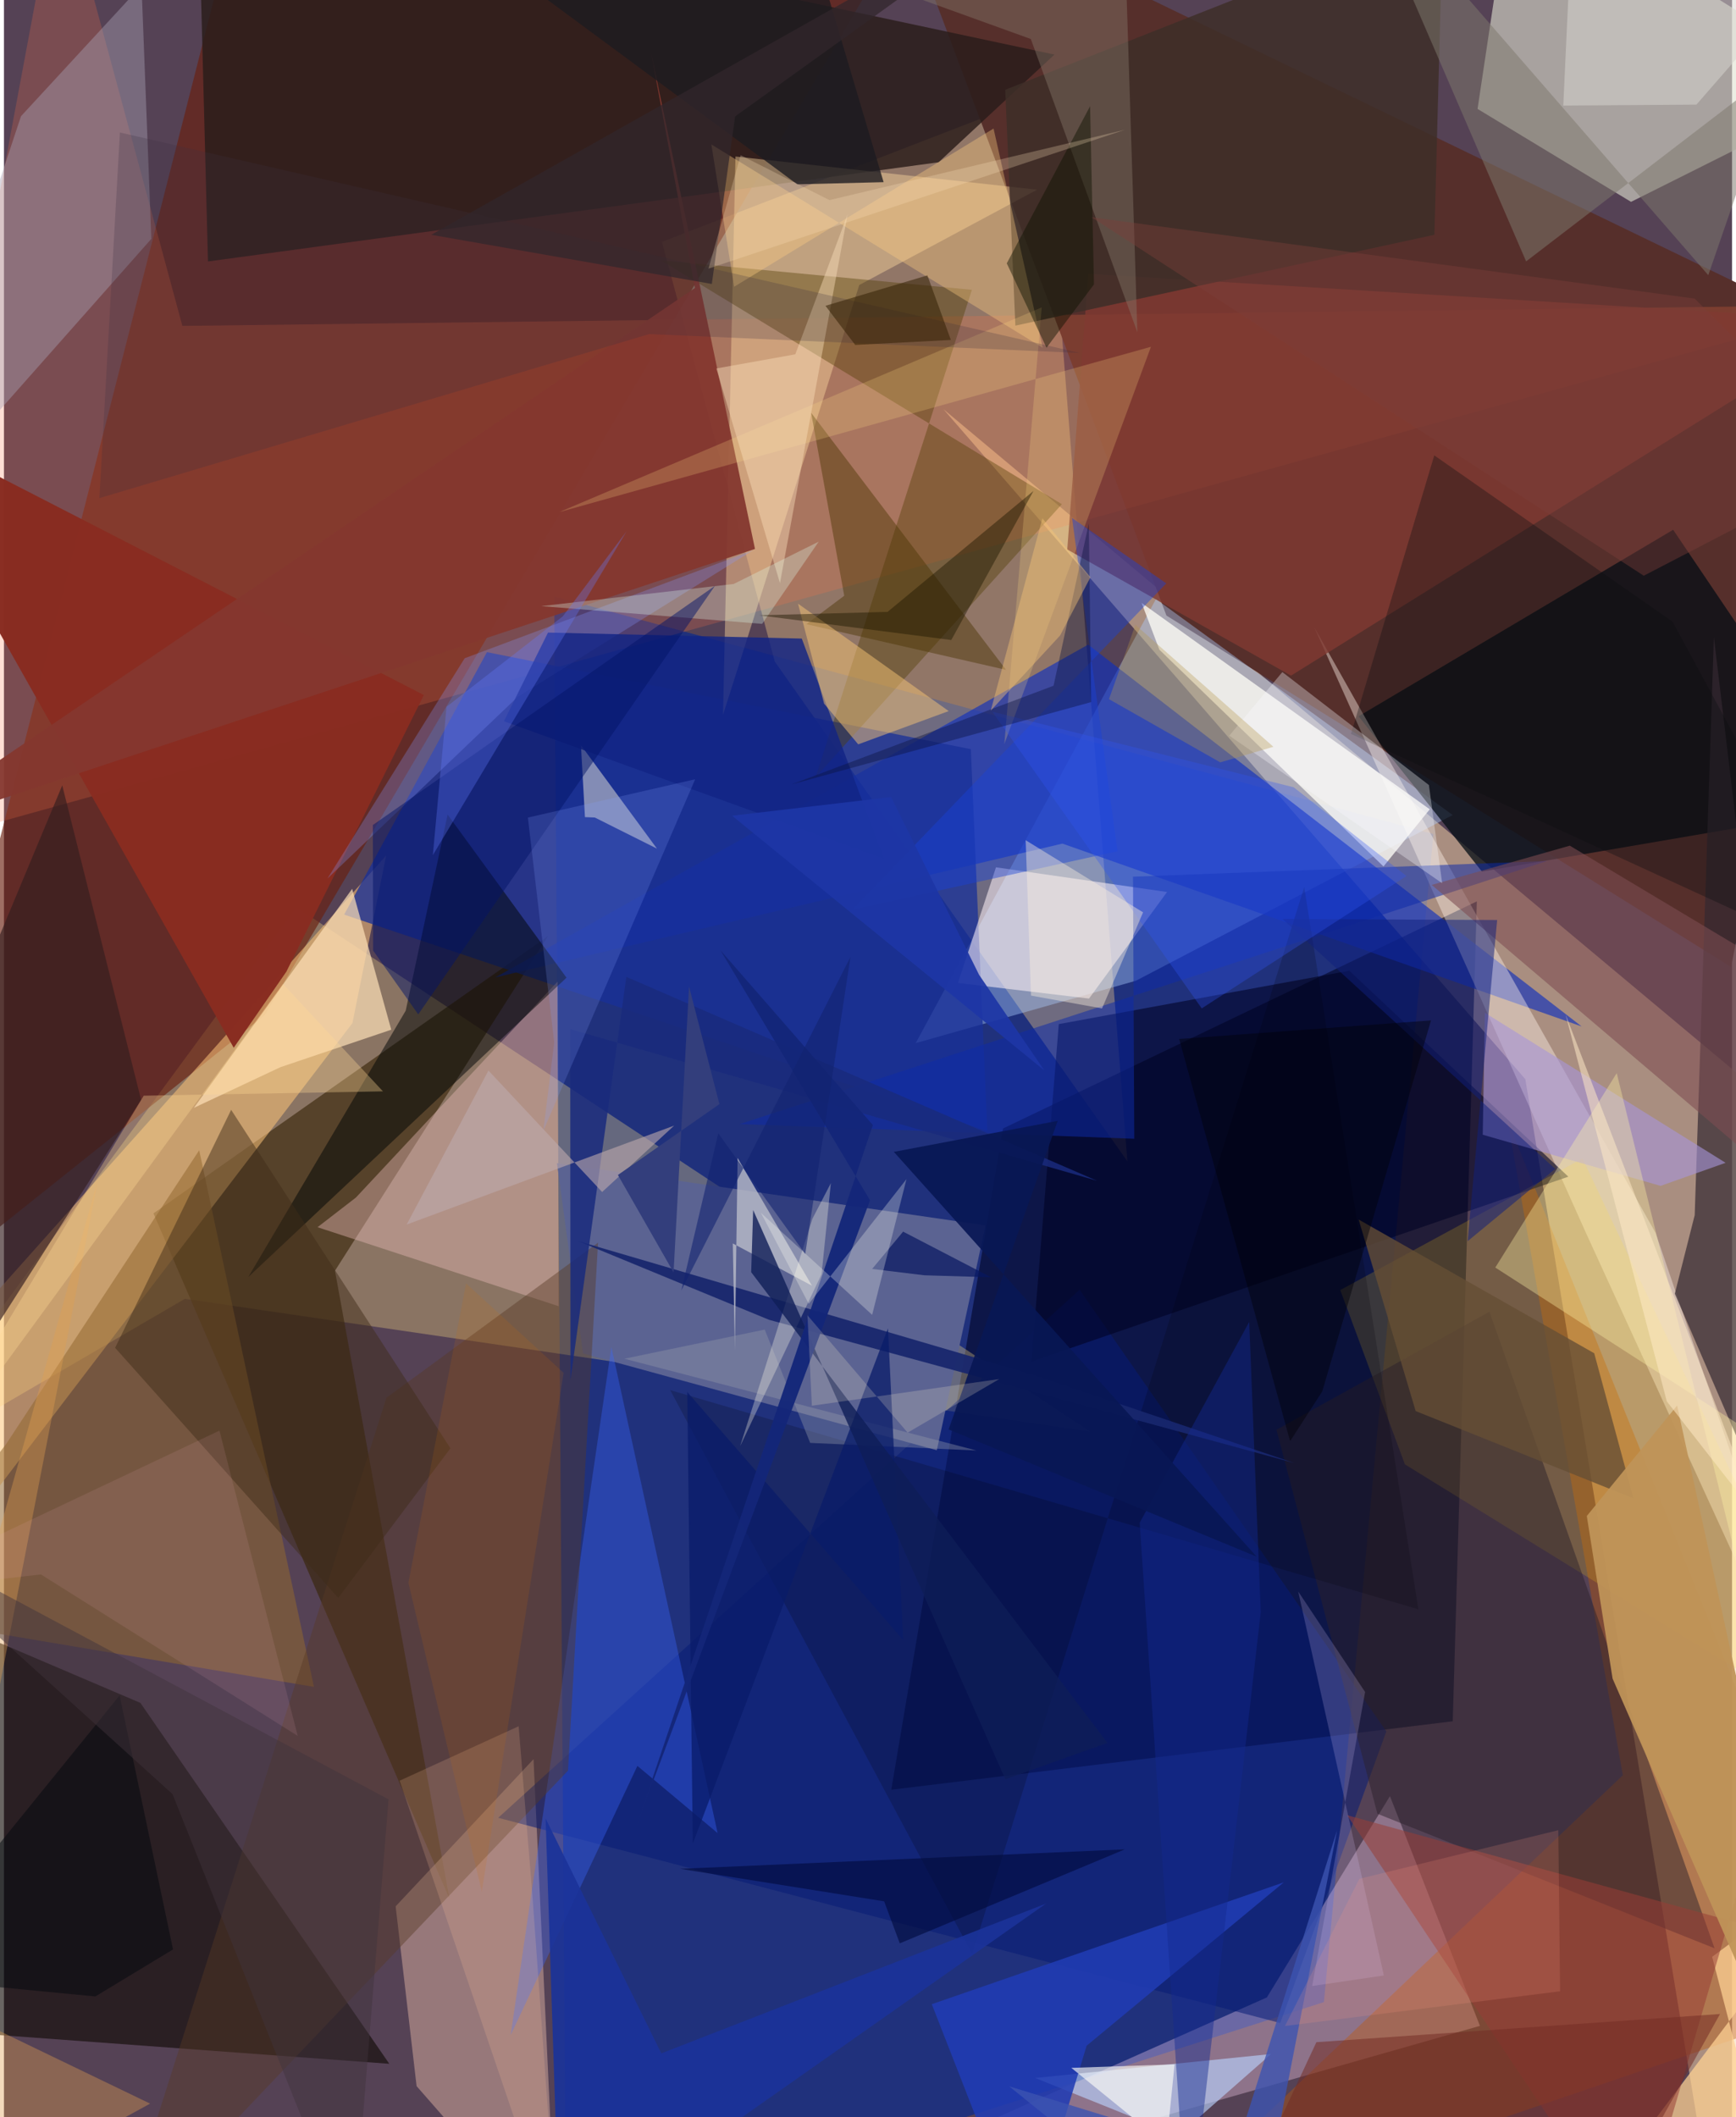 <svg xmlns="http://www.w3.org/2000/svg" width="228" height="278" viewBox="0 0 836 1024"><path fill="#554255" d="M0 0h836v1024H0z"/><path fill="#07298f" fill-opacity=".671" d="M271.917 1086L638.57 968.354l52.95-564.967-425.294-114.925z"/><path fill="#f8d5a8" fill-opacity=".518" d="M454.442 197.865L898 568.9 829.101 1086l-93.109-564.039z"/><path fill="#ffd589" fill-opacity=".353" d="M318.31 117.01l54.61 202.993 170.573 241.704-40.877-515.934z"/><path fill="#000425" fill-opacity=".596" d="M700.878 832.522l11.664-396.555-229.245 109.848-54.04 319.819z"/><path fill="#ffe283" fill-opacity=".31" d="M-62 715.386l203.381-276.603 384.14 253.641-437.983-64.22z"/><path fill="#e0e2d1" fill-opacity=".6" d="M730.106-62L712.884 52.68l74.253 44.951L898 42.181z"/><path fill="#6a1f0f" fill-opacity=".647" d="M114.09-49.388L-62 641.222 126.132 491.01 451.752-62z"/><path fill="#562f2b" fill-opacity=".992" d="M562.37 297.726L427.248-62 898 165.693l-62.51 301.945z"/><path fill="#abcfff" fill-opacity=".408" d="M557.3 289.75L441.084 504.52l106.532-30.173 153.245-80.146z"/><path fill="#372408" fill-opacity=".62" d="M72.329 586.872l190.868-134.108L160.13 614.622l55.388 303.695z"/><path fill="#0e2fbe" fill-opacity=".631" d="M524.503 311.77l238.743 184.685-251.202-88.438-274.37 64.744z"/><path fill="#100b05" fill-opacity=".627" d="M186.426 998.188l-246.902-18.184 25.887-199.285 100.605 42.919z"/><path fill="#fdd4f0" fill-opacity=".341" d="M714.035 979.843L341.43 1086l269.536-119.927 59.534-97.351z"/><path fill="#ffc679" fill-opacity=".533" d="M168.586 494.832L-62 797.28V690.401l246.903-276.645z"/><path fill="#fd7146" fill-opacity=".224" d="M86.313 157.627L898 147.533-62 414.178 26.9-62z"/><path fill="#050d14" fill-opacity=".749" d="M898 390.252l-182.984 31.3-59.697-75.119 152.193-90.196z"/><path fill="#e0b4a4" fill-opacity=".478" d="M199.627 1008.994l-10.142-86.964 66.708-71.172L267.104 1086z"/><path fill="#2a1d1a" fill-opacity=".824" d="M452.164 78.48l56.025-52.08L93.77-62l4.935 188.453z"/><path fill="#183098" fill-opacity=".757" d="M164.573 442.365l69.08-126.954 234.093 46.947 7.986 184.738z"/><path fill="#ffdca0" fill-opacity=".424" d="M353.894 75.698l145.922 16.045-86.035 46.111-65.921 207.924z"/><path fill="#bf5605" fill-opacity=".376" d="M727.373 541.712L898 965.536 544.052 1086l239.121-227.368z"/><path fill="#fef3f7" fill-opacity=".553" d="M479.91 419.49l-18.384 55.925 63.388 7.56 37.764-51.546z"/><path fill="#fff4ea" fill-opacity=".416" d="M898 886.077l-132.942-290.35-131.18-292.368 165.102 292.91z"/><path fill="#342931" fill-opacity=".698" d="M886.911 807.586L808.315 625.72l9.618-37.992 9.282-279.543z"/><path fill="#fffdf7" fill-opacity=".765" d="M550.375 291.627l139.388 99.8-22.386 27.655-108.418-104.84z"/><path fill="#503c00" fill-opacity=".392" d="M317.746 125.88l150.526 14.294-75.609 235.746 119.12-132.06z"/><path fill="#926730" fill-opacity=".537" d="M1.03 698.466l93.418-142.11 55.518 259.533L-62 780.202z"/><path fill="#ecbdba" fill-opacity=".404" d="M268.35 631.778l-.492-157.05-97.577 104.47-18.582 14.357z"/><path fill="#071c74" fill-opacity=".533" d="M617.427 978.469l-378.344-99.264 281.293-255.388 148.377 213.618z"/><path fill="#000324" fill-opacity=".592" d="M756.796 569.117l-105.952-99.611-140.538 25.82-13.252 163.22z"/><path fill="#5b6392" d="M267.526 562.565l207.33 30.115-23.566 108.75-171.165-46.851z"/><path fill="#ffd006" fill-opacity=".184" d="M646.464 623.958l117.183-63.645L898 844.117 677.738 708.27z"/><path fill="#2c212b" fill-opacity=".494" d="M664.44 877.261l163.1 65.054-108.912-307.874-103.05 57.08z"/><path fill="#000405" fill-opacity=".506" d="M194.35 488.847l20.284-94.86 57.5 78.886-153.929 144.773z"/><path fill="#3966fc" fill-opacity=".369" d="M345.24 886.59l-51.388-235.074-48.719 332.779 61.313-130.197z"/><path fill="#fddfb6" fill-opacity=".702" d="M133.736 516.159l53.628-18.122-18.913-68.135L91.89 535.827z"/><path fill="#892c21" fill-opacity=".988" d="M-62 199.912l173.15 306.857 25.473-36.815 66.502-133.793z"/><path fill="#a9a0b4" fill-opacity=".424" d="M-61.134 265.13l132.43-149.598L66.552-7.004 8.243 56.207z"/><path fill="#803932" fill-opacity=".808" d="M514.402 265.76l10.164-133.343L898 155.145 622.654 326.786z"/><path fill="#bad4ff" fill-opacity=".624" d="M498.885 1005.044L700.042 1086h-192.39l105.347-92.55z"/><path fill="#573823" fill-opacity=".427" d="M185.047 676.051l102.358-75.03-14.536 255.365L54.5 1086z"/><path fill="#0e2ba8" fill-opacity=".525" d="M546.809 550.778l-.606-126.747 200.296-7.59-390.556 127.236z"/><path fill="#213cb3" fill-opacity=".875" d="M523.775 989.439L494.442 1086 448.86 969.354l170.27-58.923z"/><path fill="#3e2e28" fill-opacity=".851" d="M484.394 43.407l4.896 114.091 202.727-43.943 4.096-153.584z"/><path fill="#a895d9" fill-opacity=".604" d="M832.876 562.407l-116.438-72.561-1.047 58.985 86.043 24.738z"/><path fill="#84372f" fill-opacity=".945" d="M-56.996 404.947l391.261-265.662L312.97 25.031l50.354 240.472z"/><path fill="#c6c6cc" fill-opacity=".612" d="M315.912 410.454l-36.782-50.029 1.937 34.79 4.76.187z"/><path fill="#341e1f" fill-opacity=".659" d="M28.2 379.856l38.14 152.077-85.578 134.097L-62 596.06z"/><path fill="#ffd293" fill-opacity=".733" d="M898 893.509l-71.626 52.91 27.16 104.454-90.802 22.001z"/><path fill="#4a3400" fill-opacity=".439" d="M484.792 323.988l-94.297-124.33 16.007 88.48-18.33 13.742z"/><path fill="#000006" fill-opacity=".188" d="M468.384 945.034L322.304 672.35 684.26 778.343l-55.229-349.29z"/><path fill="#8595fe" fill-opacity=".282" d="M248.536 337.049l113.885-70.918-139.546 52.24-66.401 106.583z"/><path fill="#122484" fill-opacity=".816" d="M241.877 348.84l21.318-42.89 122.77 2.903 39.673 106.416z"/><path fill="#f8c675" fill-opacity=".486" d="M413.265 360.011l-16.51-19.678-12.608-48.369 72.884 51.965z"/><path fill="#3f2c19" fill-opacity=".471" d="M215.97 700.492L109.91 536.78 53.775 651.885 161.71 772.86z"/><path fill="#ffdb85" fill-opacity=".224" d="M502.045 148.676l-18.1 211.199 70.94-192.147-286.3 79.975z"/><path fill="#ffcd81" fill-opacity=".365" d="M353.238 138.695l125.507-76.519 23.771 106.029L342.22 69.862z"/><path fill="#7e4d52" fill-opacity=".576" d="M757.501 409.022L898 493.106V604.4L690.71 427.997z"/><path fill="#18276d" fill-opacity=".937" d="M370.151 638.35l254.207 69.303-125.9-42.612-220.746-64.785z"/><path fill="#fff5a5" fill-opacity=".357" d="M721.464 613.064l58.749-94.026 89.109 361.86-30.89-192.482z"/><path fill="#877769" fill-opacity=".427" d="M541.186-62l7.133 222.738-51.552-141.87L272.677-62z"/><path fill="#1841d8" fill-opacity=".431" d="M562.306 282.156L410.667 439.85l128.043-28.132-22.005-161.192z"/><path fill="#983d37" fill-opacity=".541" d="M898 946.332l-52.424-55.483L788.762 1086 649.798 877.957z"/><path fill="#b6b8c6" fill-opacity=".831" d="M354.913 560.07l35.956 61.762-38.277-20.42.998 51.826z"/><path fill="#7d786d" fill-opacity=".518" d="M824.498 133.093L655.003-62l81.375 188.427 122.902-94.24z"/><path fill="#664e35" fill-opacity=".78" d="M655.347 589.837l27.597 92.65 105.382 42.226-19.002-70.193z"/><path fill="#bf9458" fill-opacity=".941" d="M765.735 733.233l12.477 78.653L898 1086l-88.58-406.21z"/><path fill="#101f7c" fill-opacity=".518" d="M722.368 444.971L708.08 600.323l42.391-34.951-131.934-120.89z"/><path fill="#df9f4f" fill-opacity=".38" d="M-54.581 1086l125.297-68.554L-62 953.488 45.492 570.48z"/><path fill="#1b3399" fill-opacity=".914" d="M318.005 993.141l186.127-72.439L268.857 1086l-6.822-206.46z"/><path fill="#122a90" fill-opacity=".447" d="M602.424 639.346l-52.985 97.152L572.92 1086l35.068-306.231z"/><path fill="#fbdfba" fill-opacity=".435" d="M408.11 103.71l-32.692 178.382-30.794-103.874 38.203-6.843z"/><path fill="#192b7d" fill-opacity=".851" d="M273.938 497.76l254.843 73.327-227.688-98.602-27.021 194.87z"/><path fill="#3c2f41" fill-opacity=".239" d="M520.549 170.729L56.089 64.077l-9.921 176.858 265.993-79.35z"/><path fill="#090c11" fill-opacity=".333" d="M691.945 220.252l-40.297 134.736L898 468.23l-90.759-167.534z"/><path fill="#ddfae8" fill-opacity=".31" d="M353.002 282.452l41.153-20.483-27.362 39.772-106.875-8.576z"/><path fill="#031468" fill-opacity=".486" d="M178.47 399.023l165.496-115.675-143.55 207.287-21.824-30.887z"/><path fill="#fafaff" fill-opacity=".325" d="M695.773 427.195l-102.988-71.387 25.662-30.748 70.908 54.64z"/><path fill="#ffc69b" fill-opacity=".188" d="M255.71 917.516L267.8 1086l-76.375-224.74 57.573-26.338z"/><path fill="#1c1b20" fill-opacity=".788" d="M425.556 88.105l-41.787 1.05L191.859-52.63 380.904-62z"/><path fill="#d6d4cf" fill-opacity=".518" d="M818.762 50.6L898-40.316 758.186-31.15l-3.829 82.207z"/><path fill="#fefef9" fill-opacity=".624" d="M559.327 1067.384l19.343-16.67-62.311-50.558 49.964-1.708z"/><path fill="#d6c4f8" fill-opacity=".208" d="M667.548 955.452l-41.437-185.717 32.38 48.627-25.624 142.21z"/><path fill="#979aab" fill-opacity=".376" d="M368.035 643.068l-67.912 14.098 170.367 44.392-80.472-3.686z"/><path fill="#fffcea" fill-opacity=".314" d="M391.111 589.46l8.929-17.227-4.48 43.965-39.385 83.162z"/><path fill="#879eff" fill-opacity=".196" d="M334.4 376.896l-80.941 18.537 12.75 108.73-5.278 42.74z"/><path fill="#bda9ad" fill-opacity=".596" d="M289.385 576.534L234.39 517.79l-39.569 74.477 129.4-47.852z"/><path fill="#091c69" fill-opacity=".745" d="M330.556 673.27l2.69 218.397 94.418-249.16 7.338 150.682z"/><path fill="#1d1802" fill-opacity=".447" d="M427.47 295.945l70.617-58.517-39.803 72.13-92.962-11.963z"/><path fill="#3c54b1" fill-opacity=".792" d="M613.16 1048.158l31.761-162.877L581.455 1086l-95.144-76.92z"/><path fill="#333e7c" d="M346.115 534.026l-14.696-56.893-7.48 138.286-26.924-47.122z"/><path fill="#2f55f3" fill-opacity=".322" d="M478.13 344.208l145.815 36.577 54.552 42.922-99.052 64.018z"/><path fill="#010a3c" fill-opacity=".616" d="M425.808 919.608l7.572 20.319 108.874-45.46-215.217 9.412z"/><path fill="#ff9b7f" fill-opacity=".173" d="M751.96 885.201l.849 77.91-133.094 16.787 35.999-71.18z"/><path fill="#0e1200" fill-opacity=".455" d="M485.13 127.376l40.314-76.018 1.875 86.188-22.964 30.653z"/><path fill="#0a133e" fill-opacity=".408" d="M525.983 339.572l-1.16-86.453-17.057 78.547L381.1 379.355z"/><path fill="#faefde" fill-opacity=".416" d="M531.219 487.75l19.855-46.486-56.793-34.87 2.565 75.134z"/><path fill="#e4a5b6" fill-opacity=".129" d="M17.888 761.502L-62 770.6l166.254-78.656 37.865 147.664z"/><path fill="#0f1e58" fill-opacity=".792" d="M361.486 615.308l.96-30.052L484.455 860.57l49.38-17.58z"/><path fill="#000007" fill-opacity=".447" d="M568.544 502.523l121.831-8.993-52.62 179.439-15.543 24.095z"/><path fill="#32272c" fill-opacity=".737" d="M353.714 56.31L518.368-62 206.719 113.56l135.722 23.781z"/><path fill="#132679" fill-opacity=".953" d="M418.991 580.527l-113.006 302.6 114.378-338.969-73.762-84.563z"/><path fill="#ffd996" fill-opacity=".341" d="M67.609 529.953l115.734-2.106-48.383-51.961L-62 745.23z"/><path fill="#f8c676" fill-opacity=".416" d="M477.366 343.734l24.993-93.046 23.246 28.523-14.662 28.147z"/><path fill="#061660" fill-opacity=".694" d="M445.198 616.806l-25.196-3.063 14.983-18.047 42.573 22.087z"/><path fill="#657dff" fill-opacity=".31" d="M214.107 341.833l56.228-43.705 30.867-41.159-93.717 156.634z"/><path fill="#ffeac6" fill-opacity=".525" d="M865.024 775.592l-109.527-284.84 48.928 187.021 41.698 53.38z"/><path fill="#722b24" fill-opacity=".533" d="M830.192 974.102l-47.15 84.559L588.984 1086l45.94-98.266z"/><path fill="#fffef6" fill-opacity=".275" d="M366.203 586.62l23.15 44.02 47.26-60.34-16.607 65.643z"/><path fill="#03090e" fill-opacity=".506" d="M44.217 965.616l37.573-22.744-25.833-122.868-110.325 136.103z"/><path fill="#b4974a" fill-opacity=".329" d="M534.58 338.157l12.78-35.962 66.764 59-25.717 7.533z"/><path fill="#1e36a6" fill-opacity=".929" d="M352.258 394.539L503.285 517.71l-31.533-46.198-42.568-86.008z"/><path fill="#081755" fill-opacity=".925" d="M430.507 557.119l79.26-15-52.772 149.24 149.013 61.54z"/><path fill="#7c3f39" fill-opacity=".424" d="M898 224.09l-80.085-79.665-291.785-39.37 267.163 173.404z"/><path fill="#cd6d06" fill-opacity=".141" d="M195.657 765.544l35.511 149.41 39.591-250.956-47.19-43.272z"/><path fill="#fef4cf" fill-opacity=".204" d="M481.496 667.002l-44.327 25.919-48.455-56.755 2.131 43.74z"/><path fill="#fde0bc" fill-opacity=".263" d="M399.347 96.783l142.914-34.01-201.435 67.148 15.56-54.859z"/><path fill="#12236f" fill-opacity=".584" d="M327.68 624.18l81.847-161.372-21.893 143.709-42.063-58.363z"/><path fill="#41333b" fill-opacity=".475" d="M168.655 1086l17.4-215.703L-62 737.797 81.547 867.74z"/><path fill="#322003" fill-opacity=".529" d="M446.727 133.19l-49.312 14.716 14.397 18.933 46.27-2.42z"/></svg>